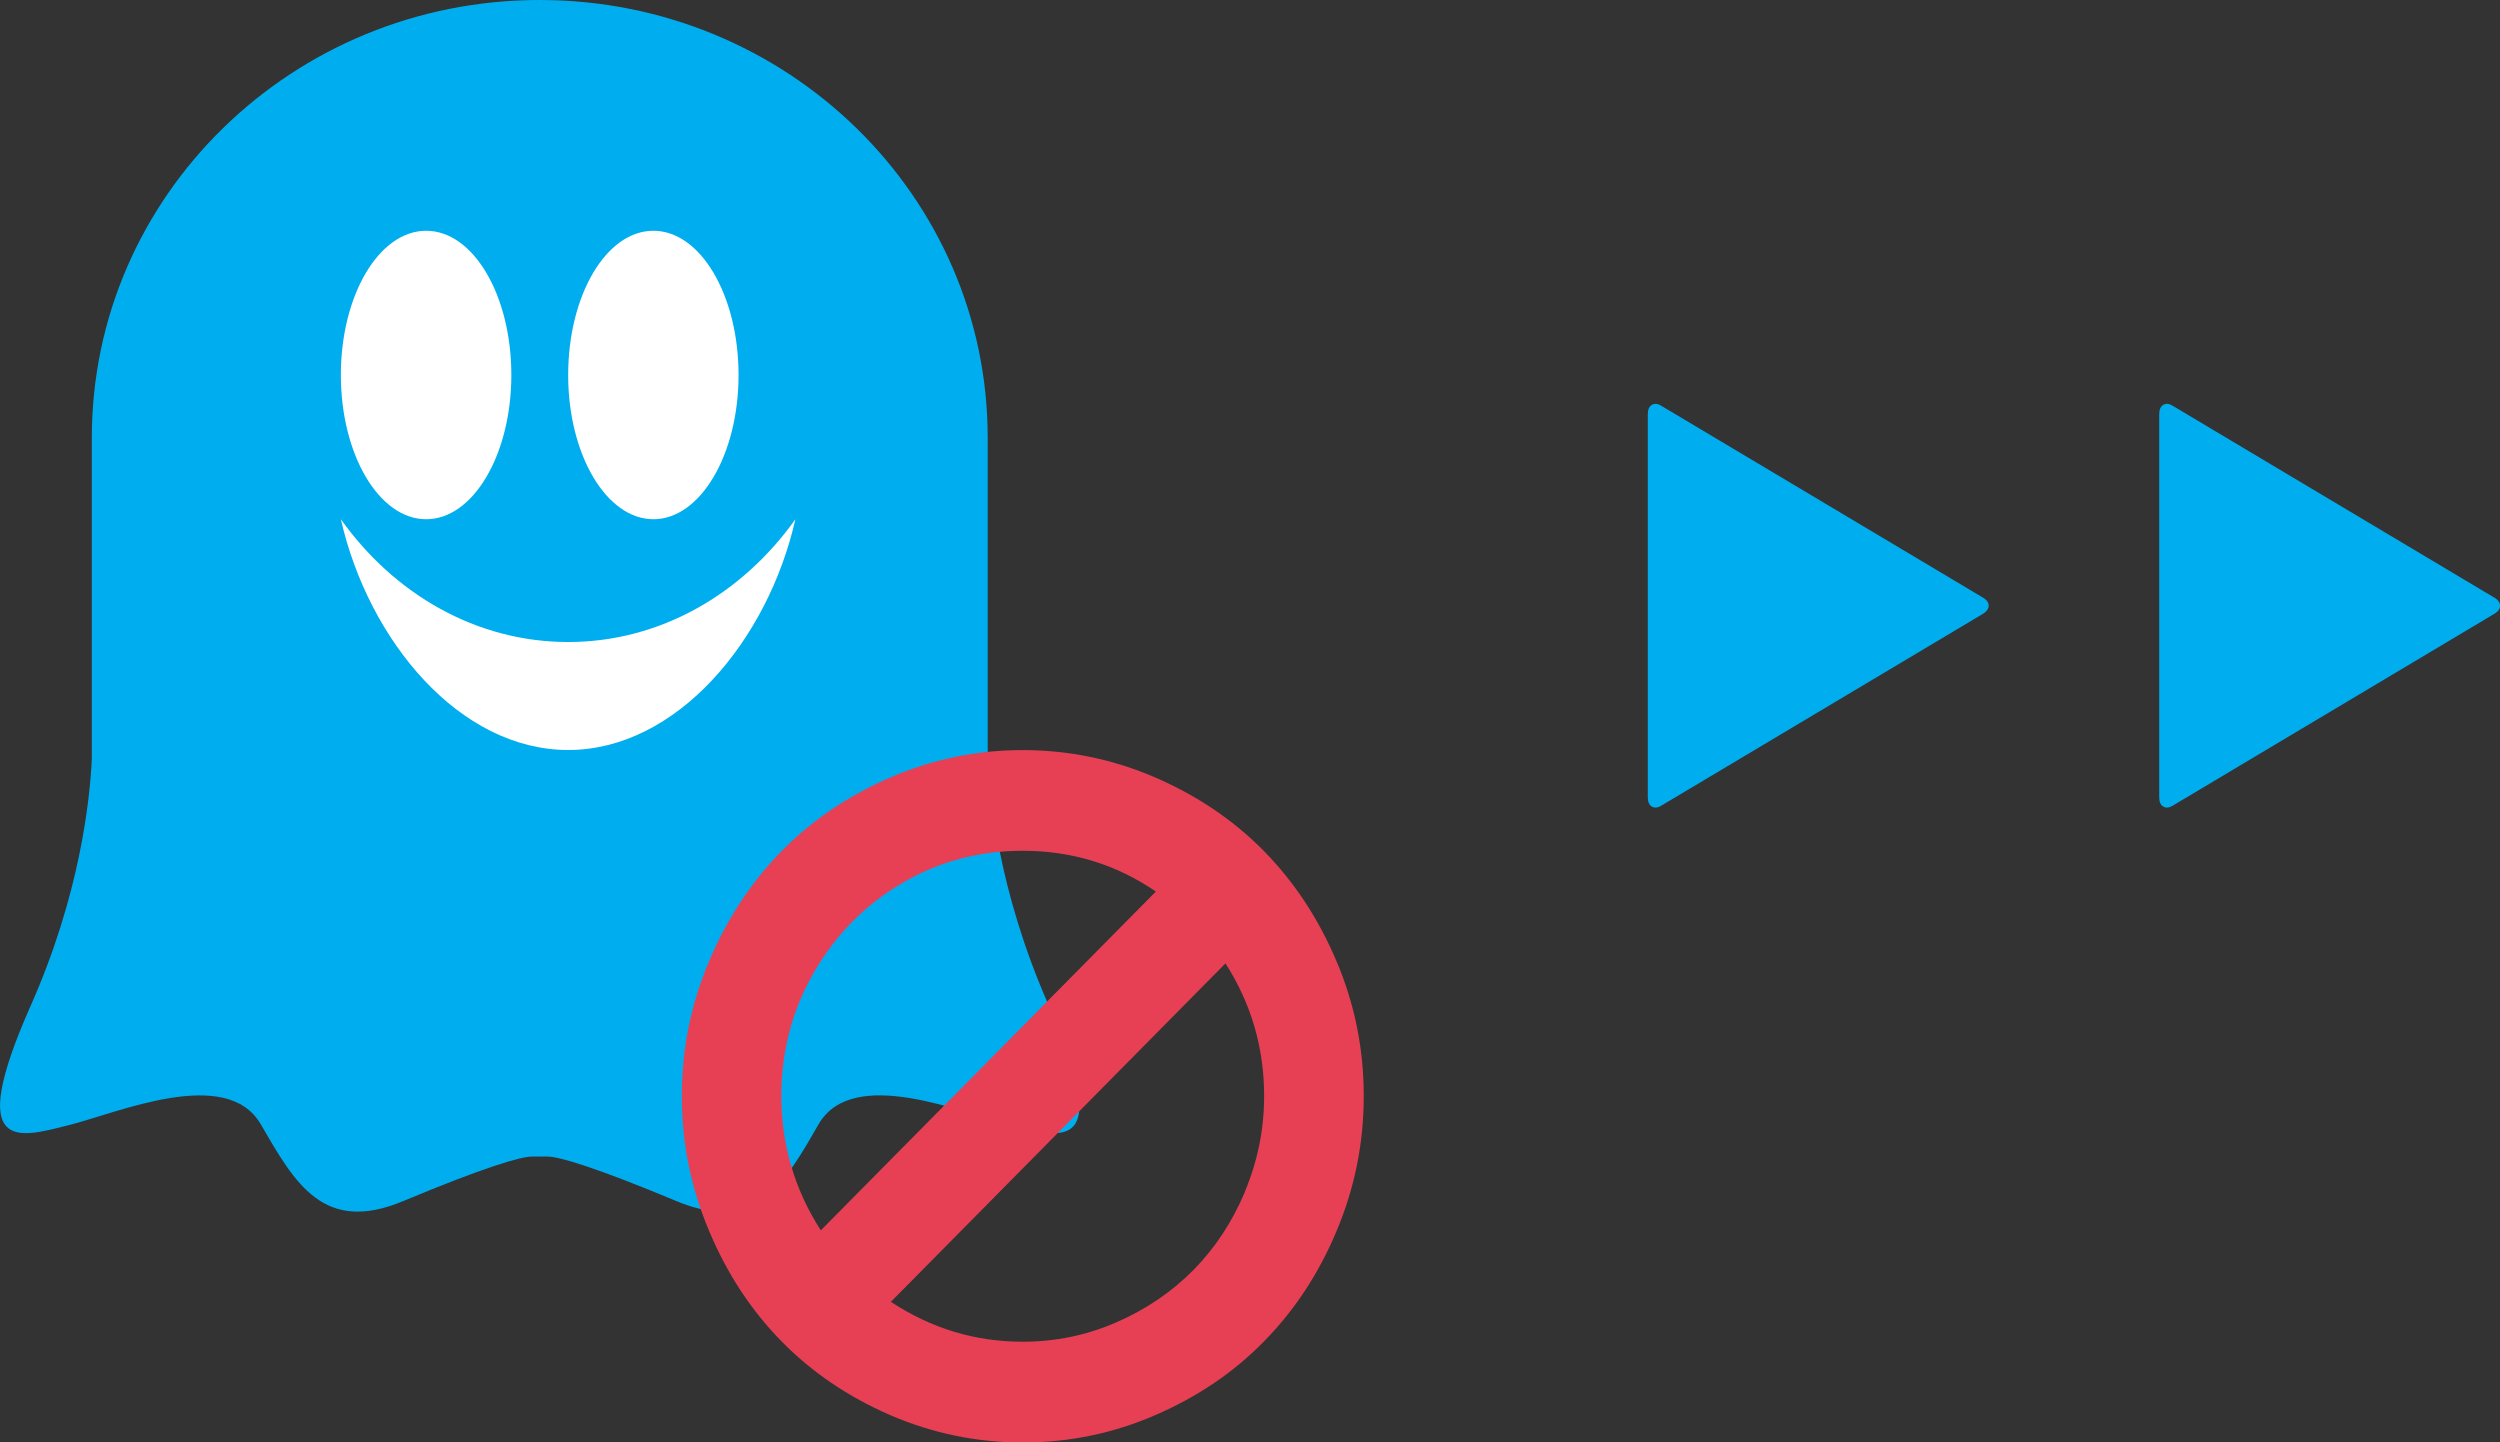 <svg width="26" height="15" viewBox="0 0 26 15" xmlns="http://www.w3.org/2000/svg">
  <rect x="0" y="0" width="26" height="15" fill="#333333" stroke="none"/>
  <g fill="none" fill-rule="evenodd">
    <path d="M10.91 10.463c-.532-1.2-.624-2.22-.638-2.62v-3.29C10.272 2.037 8.186 0 5.612 0 3.04 0 .955 2.038.955 4.552v3.34c-.02.43-.125 1.417-.637 2.57C-.37 12.016.2 11.83.71 11.703c.508-.127 1.647-.625 2.002-.01.356.613.652 1.145 1.482.798s1.22-.463 1.34-.463h.16c.12 0 .51.116 1.34.463.83.347 1.126-.185 1.48-.8.357-.613 1.495-.115 2.005.012.51.128 1.077.313.39-1.24" fill="#00AEF0"/>
    <path d="M4.432 2.4c.49 0 .886.67.886 1.5 0 .828-.397 1.5-.886 1.5-.49 0-.887-.672-.887-1.5 0-.83.397-1.5.887-1.5M5.91 7.8c-1.13 0-2.078-1.136-2.365-2.4.553.777 1.406 1.277 2.364 1.277.957 0 1.81-.5 2.363-1.277-.286 1.264-1.236 2.4-2.364 2.4M6.796 5.4c-.49 0-.887-.672-.887-1.5 0-.83.396-1.5.886-1.5s.886.67.886 1.5c0 .828-.397 1.5-.886 1.5" fill="#FFF"/>
    <path d="M13.9 9.998c-.187-.444-.44-.826-.755-1.147-.315-.32-.692-.575-1.13-.765-.44-.19-.9-.285-1.38-.285-.48 0-.938.095-1.377.285-.438.19-.815.445-1.13.766-.316.322-.568.704-.755 1.148-.188.444-.282.91-.282 1.4 0 .49.095.956.283 1.4.187.447.44.83.754 1.15.316.322.693.577 1.13.767.44.19.9.285 1.38.285.48 0 .94-.095 1.377-.285.44-.19.816-.445 1.13-.766.317-.322.57-.705.756-1.15.188-.446.282-.913.282-1.402 0-.49-.094-.956-.282-1.4zm-5.364 2.797c-.274-.427-.41-.893-.41-1.397 0-.46.11-.888.336-1.28.225-.393.53-.703.914-.93.385-.228.805-.34 1.26-.34.508 0 .97.14 1.385.424l-3.484 3.523zm4.413-.404c-.133.317-.312.588-.536.816-.225.227-.492.41-.8.544-.31.136-.636.203-.978.203-.492 0-.95-.138-1.37-.415l3.48-3.52c.268.42.402.878.402 1.38 0 .345-.067.676-.2.993z" fill="#E74055"/>
    <path d="M20.624 6.216L17.277 4.22c-.038-.024-.07-.026-.1-.008-.027.018-.04.05-.04.097v3.98c0 .048.013.08.04.098.03.018.062.016.1-.008l3.347-1.996c.038-.024.058-.052.058-.084 0-.032-.02-.06-.058-.084zM25.942 6.216L22.596 4.22c-.04-.024-.072-.026-.1-.008-.028.018-.04.05-.04.097v3.98c0 .048.012.08.04.098.028.018.06.016.1-.008l3.346-1.996c.04-.024.058-.052.058-.084 0-.032-.02-.06-.058-.084z" fill="#00AEF0"/>
  </g>
</svg>
